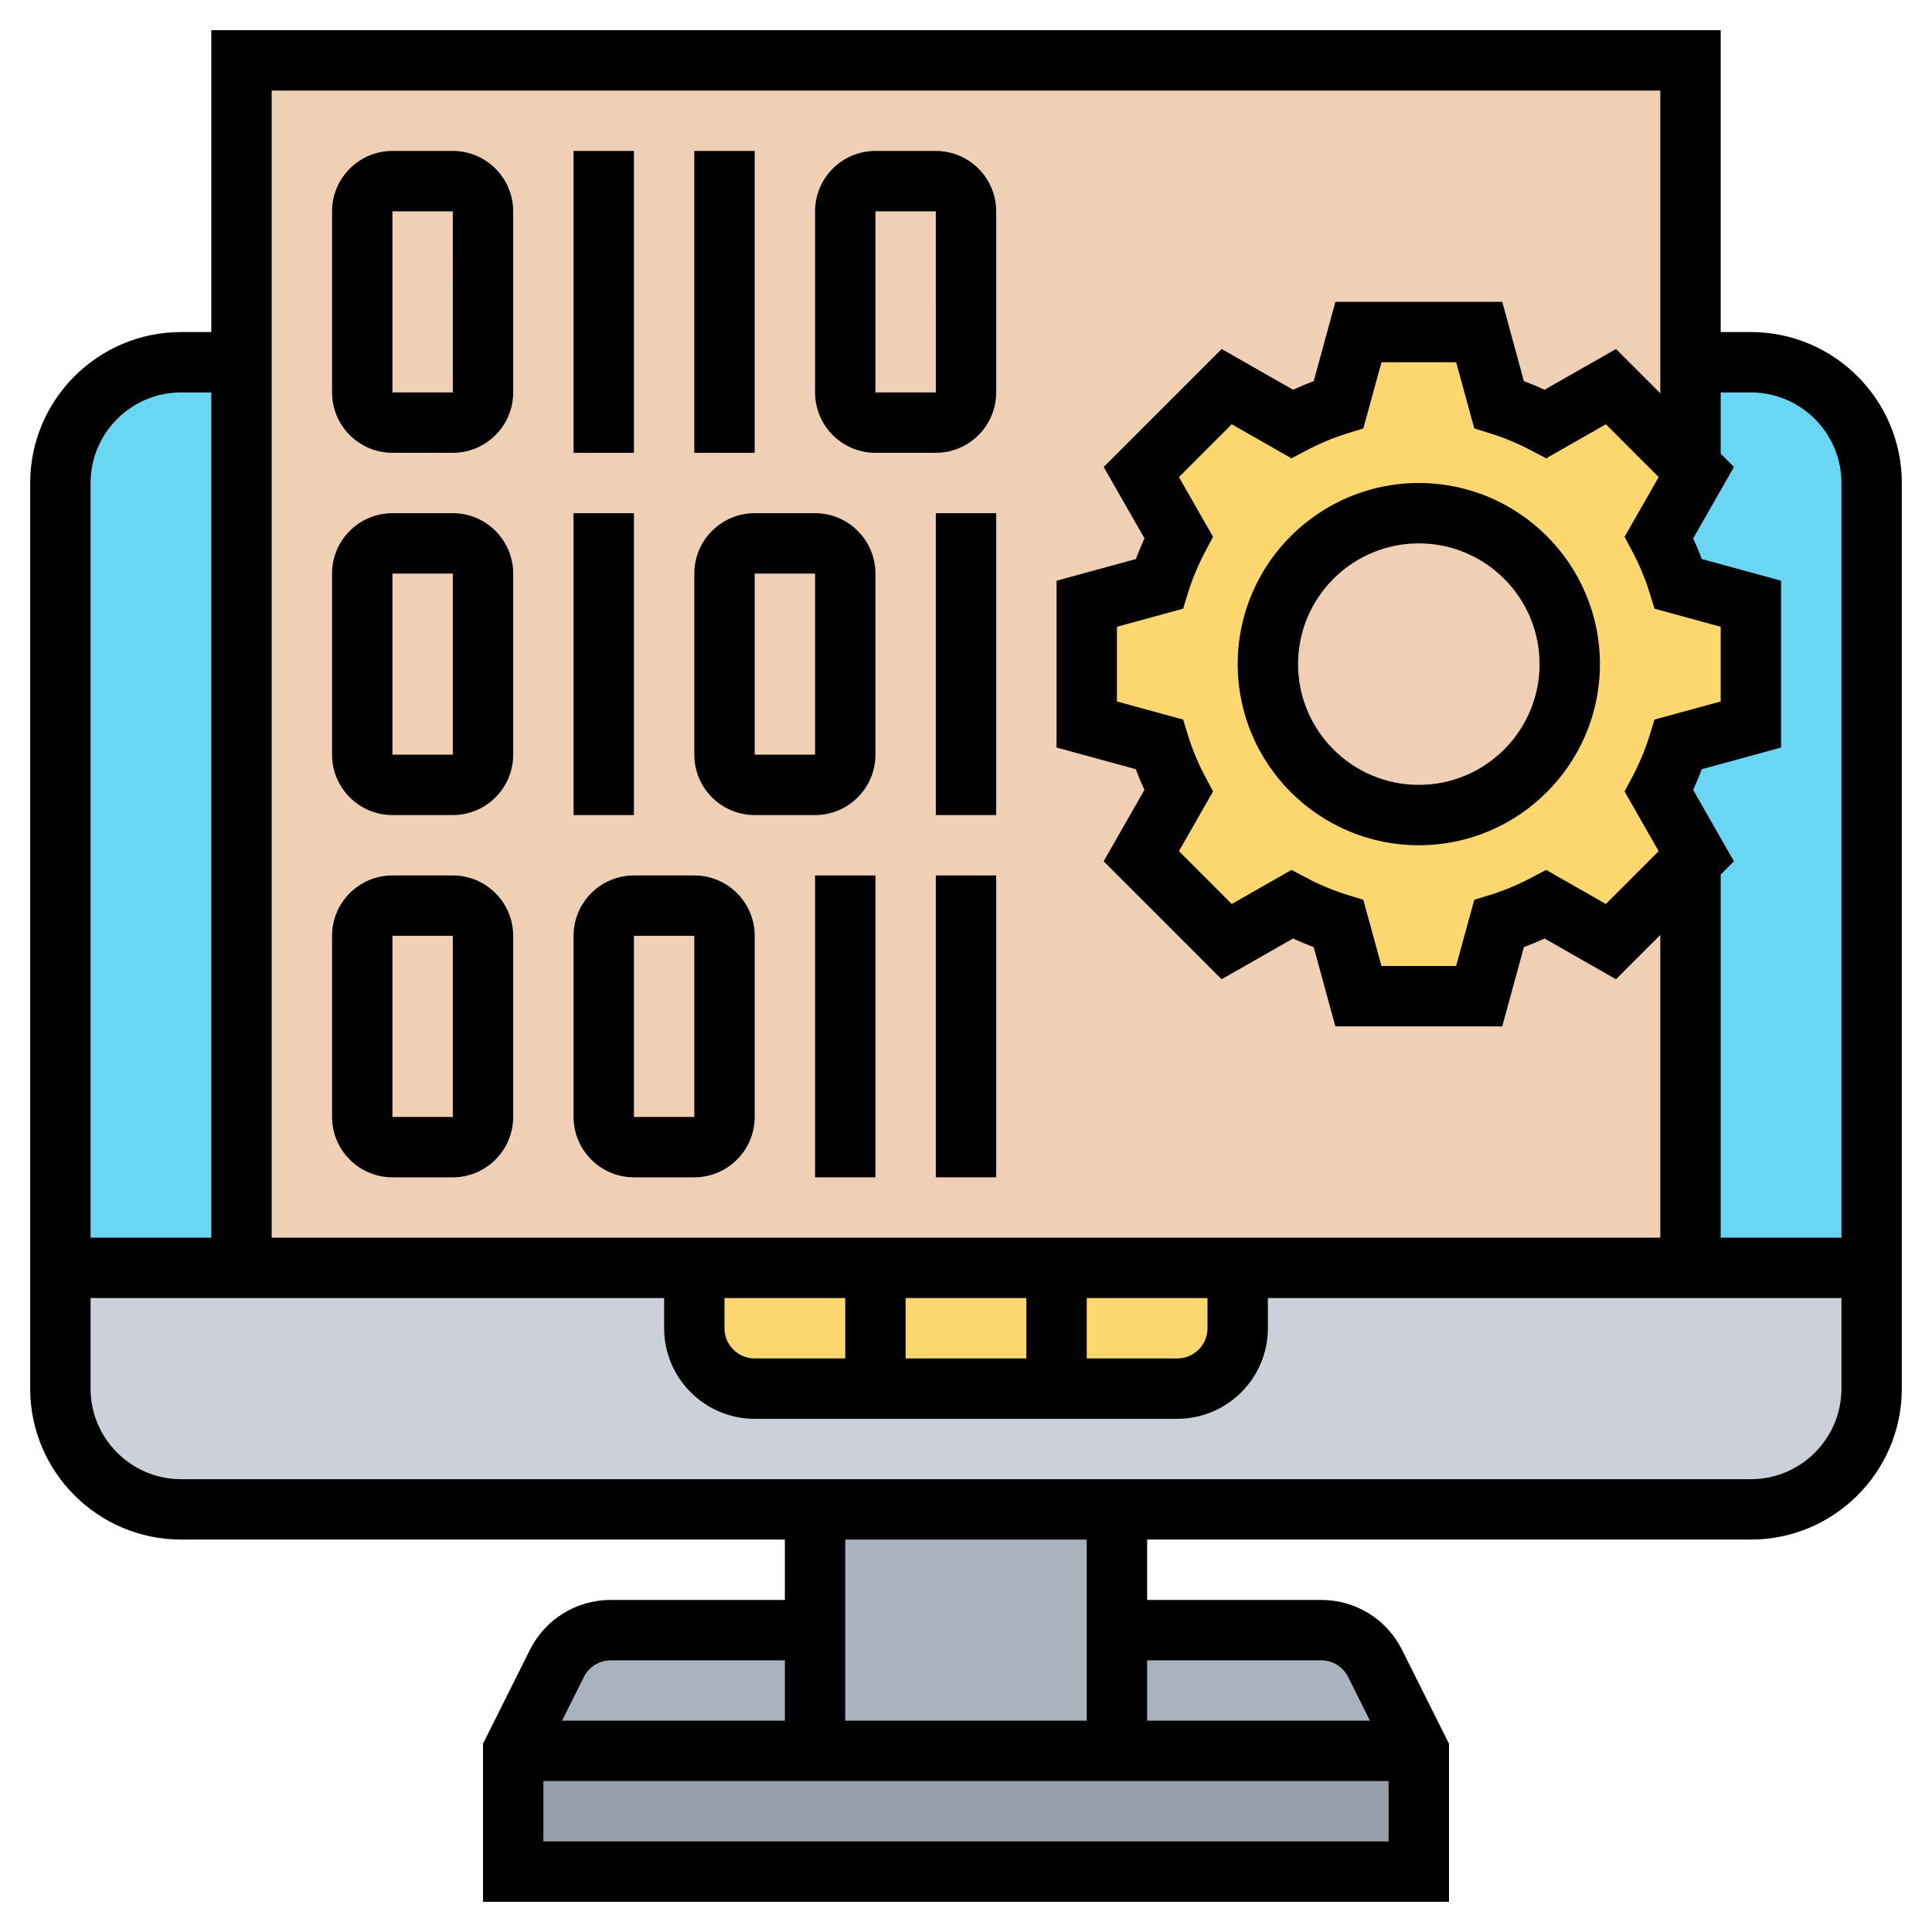 <svg id="Layer_5" enable-background="new 0 0 64 64" height="512" viewBox="0 0 64 64" width="512" xmlns="http://www.w3.org/2000/svg"><path d="m47 58v4h-30v-4h10 10z" fill="#969faa"/><g fill="#aab2bd"><path d="m37 54v4h-10v-4-4h10z"/><path d="m18.45 55.11c.34-.68 1.03-1.11 1.79-1.11h6.76v4h-10z"/><path d="m45.55 55.11 1.45 2.89h-10v-4h6.76c.76 0 1.45.43 1.79 1.11z"/></g><path d="m62 42v4c0 2.21-1.79 4-4 4h-21-10-21c-2.21 0-4-1.79-4-4v-4h6 15v2c0 1.1.9 2 2 2h4 6 4c1.1 0 2-.9 2-2v-2h15z" fill="#ccd1d9"/><path d="m23 42v2c0 1.1.9 2 2 2h14c1.1 0 2-.9 2-2v-2z" fill="#fcd770"/><path d="m8 12v30h-6v-26c0-2.21 1.79-4 4-4z" fill="#69d6f4"/><path d="m56 15.97.19-.33-.19-.19v-3.45h2c2.21 0 4 1.79 4 4v26h-6v-13.45l.19-.19-.19-.33-1.04-1.83c.26-.49.47-1.01.64-1.54l2.4-.66v-4l-2.4-.66c-.17-.53-.38-1.05-.64-1.54z" fill="#69d6f4"/><path d="m8 2v10 30h15 6 6 6 15v-40z" fill="#f0d0b4"/><path d="m58 20v4l-2.4.66c-.17.53-.38 1.05-.64 1.54l1.04 1.83v.52l-2.64 2.64-2.16-1.23c-.49.26-1.01.47-1.54.64l-.66 2.4h-4l-.66-2.4c-.53-.17-1.05-.38-1.54-.64l-2.16 1.23-2.83-2.83 1.23-2.16c-.26-.49-.47-1.01-.64-1.54l-2.4-.66v-4l2.4-.66c.17-.53.38-1.05.64-1.54l-1.23-2.16 2.83-2.83 2.16 1.23c.49-.26 1.01-.47 1.54-.64l.66-2.4h4l.66 2.4c.53.17 1.05.38 1.54.64l2.16-1.23 2.64 2.64v.52l-1.04 1.83c.26.49.47 1.01.64 1.54zm-6 2c0-2.76-2.24-5-5-5s-5 2.24-5 5 2.24 5 5 5 5-2.24 5-5z" fill="#fcd770"/><path d="m58 11h-1v-10h-50v10h-1c-2.757 0-5 2.243-5 5v30c0 2.757 2.243 5 5 5h20v2h-5.764c-1.144 0-2.172.635-2.684 1.658l-1.552 3.106v5.236h32v-5.236l-1.553-3.106c-.511-1.023-1.54-1.658-2.683-1.658h-5.764v-2h20c2.757 0 5-2.243 5-5v-30c0-2.757-2.243-5-5-5zm0 2c1.654 0 3 1.346 3 3v25h-4v-12.029l.439-.44-1.351-2.365c.104-.226.2-.455.286-.685l2.626-.718v-5.526l-2.625-.718c-.086-.23-.182-.459-.286-.685l1.351-2.365-.44-.44v-2.029zm-3.055 15.196-1.749 1.75-1.979-1.129-.485.256c-.45.238-.912.43-1.371.572l-.524.162-.601 2.193h-2.473l-.601-2.193-.524-.162c-.459-.142-.921-.334-1.371-.572l-.485-.256-1.979 1.129-1.749-1.75 1.13-1.979-.258-.486c-.236-.445-.429-.906-.572-1.369l-.161-.525-2.193-.6v-2.474l2.193-.6.161-.525c.144-.463.336-.924.572-1.369l.258-.486-1.13-1.979 1.749-1.75 1.979 1.129.485-.256c.45-.238.912-.43 1.371-.572l.524-.162.602-2.193h2.473l.601 2.193.524.162c.459.142.921.334 1.371.572l.485.256 1.979-1.129 1.749 1.75-1.13 1.979.258.486c.236.445.429.906.572 1.369l.161.525 2.193.6v2.474l-2.193.6-.161.525c-.144.463-.336.924-.572 1.369l-.258.486zm.055-25.196v10.029l-1.468-1.468-2.367 1.35c-.227-.104-.455-.2-.684-.286l-.717-2.625h-5.527l-.718 2.625c-.229.086-.457.181-.684.286l-2.367-1.35-3.907 3.908 1.351 2.365c-.104.226-.2.455-.286.685l-2.626.718v5.526l2.625.718c.086.23.182.459.286.685l-1.351 2.365 3.907 3.908 2.367-1.35c.227.104.455.2.684.286l.718 2.625h5.527l.718-2.625c.229-.086.457-.181.684-.286l2.367 1.35 1.468-1.468v10.029h-46v-38zm-31 40h4v2h-3c-.552 0-1-.449-1-1zm6 0h4v2h-4zm6 0h4v1c0 .551-.448 1-1 1h-3zm-30-30h1v28h-4v-25c0-1.654 1.346-3 3-3zm14.236 42h5.764v2h-7.382l.724-1.447c.171-.341.513-.553.894-.553zm-2.236 6v-2h28v2zm25.764-6c.381 0 .724.212.895.553l.723 1.447h-7.382v-2zm-7.764 2h-8v-6h8zm22-8h-52c-1.654 0-3-1.346-3-3v-3h19v1c0 1.654 1.346 3 3 3h14c1.654 0 3-1.346 3-3v-1h19v3c0 1.654-1.346 3-3 3z"/><path d="m47 16c-3.309 0-6 2.691-6 6s2.691 6 6 6 6-2.691 6-6-2.691-6-6-6zm0 10c-2.206 0-4-1.794-4-4s1.794-4 4-4 4 1.794 4 4-1.794 4-4 4z"/><path d="m13 15h2c1.103 0 2-.897 2-2v-6c0-1.103-.897-2-2-2h-2c-1.103 0-2 .897-2 2v6c0 1.103.897 2 2 2zm0-8h2l.001 6h-2.001z"/><path d="m19 5h2v10h-2z"/><path d="m13 27h2c1.103 0 2-.897 2-2v-6c0-1.103-.897-2-2-2h-2c-1.103 0-2 .897-2 2v6c0 1.103.897 2 2 2zm0-8h2v6h-2z"/><path d="m19 17h2v10h-2z"/><path d="m25 27h2c1.103 0 2-.897 2-2v-6c0-1.103-.897-2-2-2h-2c-1.103 0-2 .897-2 2v6c0 1.103.897 2 2 2zm0-8h2v6h-2z"/><path d="m13 39h2c1.103 0 2-.897 2-2v-6c0-1.103-.897-2-2-2h-2c-1.103 0-2 .897-2 2v6c0 1.103.897 2 2 2zm0-8h2v6h-2z"/><path d="m21 39h2c1.103 0 2-.897 2-2v-6c0-1.103-.897-2-2-2h-2c-1.103 0-2 .897-2 2v6c0 1.103.897 2 2 2zm0-8h2v6h-2z"/><path d="m29 15h2c1.103 0 2-.897 2-2v-6c0-1.103-.897-2-2-2h-2c-1.103 0-2 .897-2 2v6c0 1.103.897 2 2 2zm0-8h2l.001 6h-2.001z"/><path d="m31 17h2v10h-2z"/><path d="m27 29h2v10h-2z"/><path d="m31 29h2v10h-2z"/><path d="m23 5h2v10h-2z"/></svg>